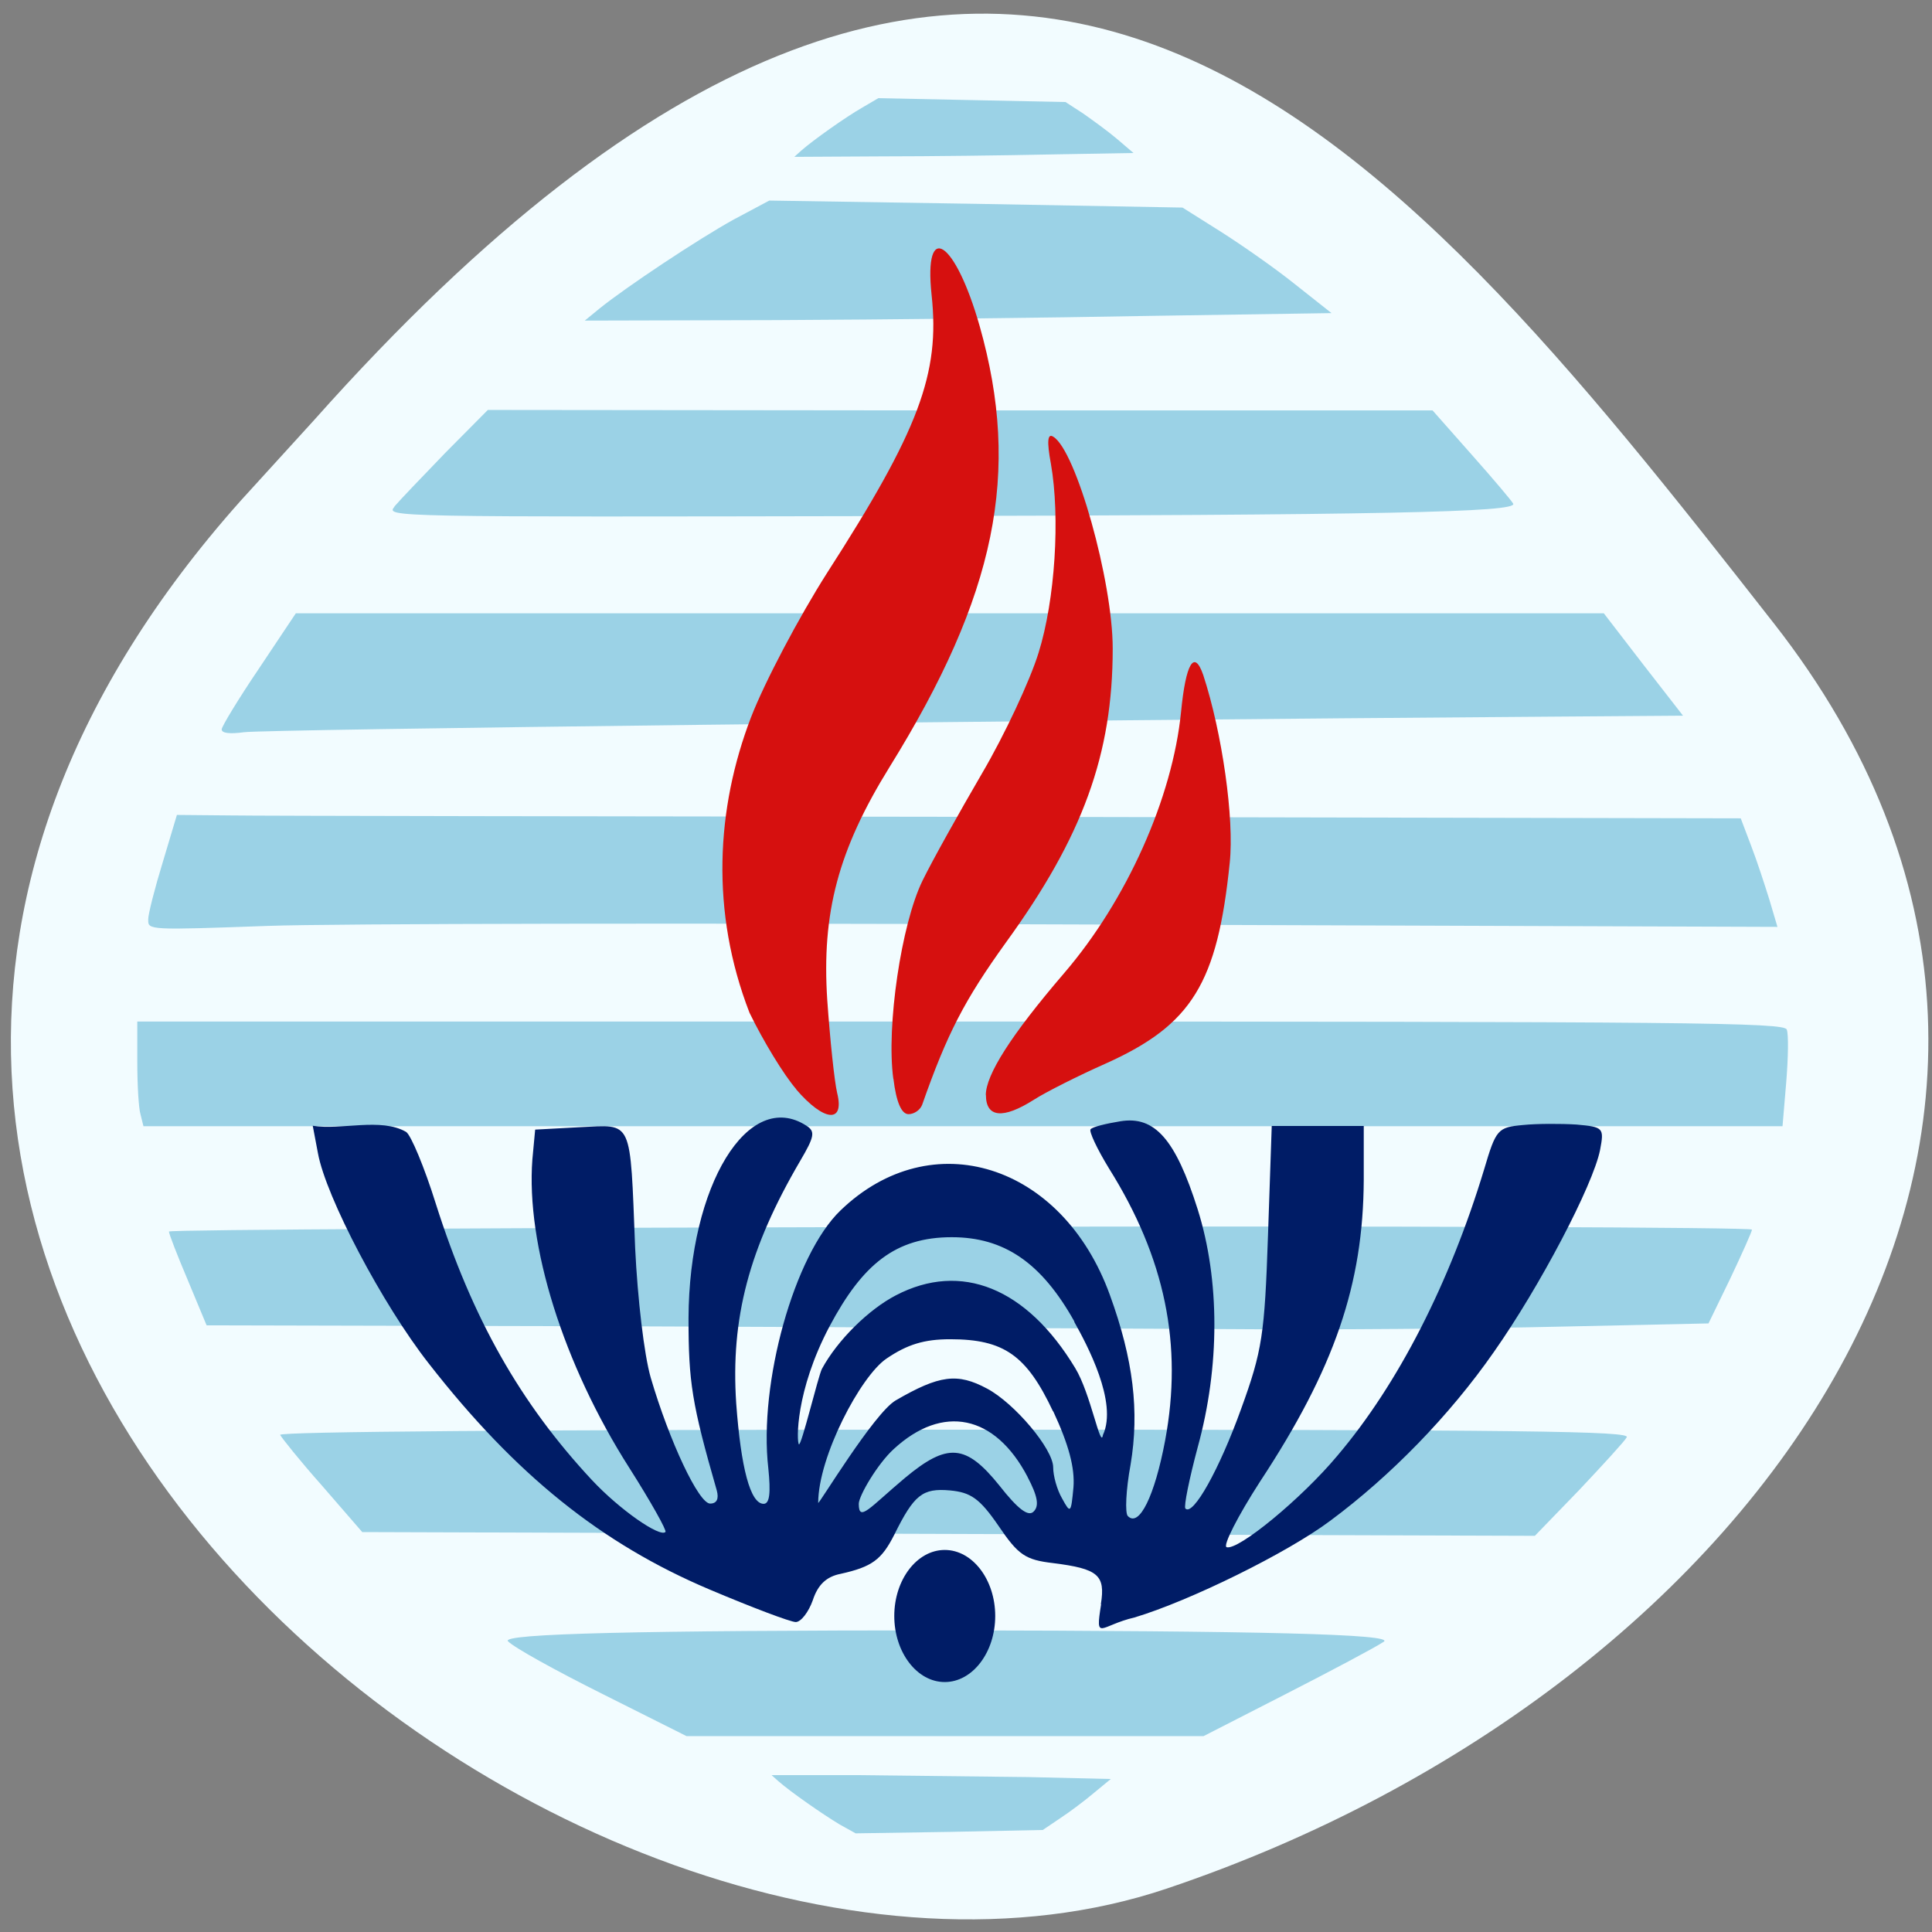 <svg xmlns="http://www.w3.org/2000/svg" viewBox="0 0 16 16"><rect x="0" y="0" width="16" height="16" fill="#808080" stroke="none"/><path d="m 1.992 4.148 c -5.691 6.391 2.734 13.156 7.672 11.492 c 4.934 -1.66 8.25 -6.355 5.03 -10.473 c -3.223 -4.117 -6.391 -8.09 -12.09 -1.691" fill="#f2fcff"/><g fill="#9bd2e6"><path d="m 4.992 14.03 c -0.383 -0.191 -0.738 -0.387 -0.785 -0.438 c -0.063 -0.063 1.078 -0.09 3.648 -0.09 c 2.586 0.004 3.699 0.031 3.605 0.094 c -0.07 0.047 -0.438 0.242 -0.813 0.434 l -0.68 0.348 h -4.281"/><path d="m 2.668 12.305 c -0.184 -0.207 -0.336 -0.398 -0.348 -0.422 c -0.008 -0.027 2.059 -0.043 5.586 -0.043 c 4.824 0 5.594 0.012 5.566 0.063 c -0.02 0.035 -0.199 0.23 -0.398 0.441 l -0.363 0.375 l -9.711 -0.031"/><path d="m 5.191 10.984 l -3.48 -0.008 l -0.156 -0.375 c -0.086 -0.203 -0.156 -0.383 -0.156 -0.402 c 0 -0.016 2.949 -0.031 6.555 -0.039 c 3.605 -0.008 6.555 0.004 6.555 0.023 c 0 0.016 -0.082 0.199 -0.18 0.406 l -0.18 0.371 l -1.246 0.027 c -0.688 0.016 -1.922 0.027 -2.738 0.02 c -0.82 -0.004 -3.059 -0.016 -4.973 -0.023"/><path d="m 1.164 9.23 c -0.016 -0.051 -0.027 -0.246 -0.027 -0.434 v -0.336 h 6.816 c 6.07 0 6.82 0.008 6.844 0.066 c 0.016 0.039 0.012 0.234 -0.004 0.434 l -0.031 0.367 h -13.574"/><path d="m 1.227 7.617 c 0 -0.047 0.055 -0.262 0.121 -0.477 l 0.117 -0.391 l 0.438 0.004 c 0.238 0.004 3.152 0.008 6.473 0.012 l 6.04 0.012 l 0.086 0.227 c 0.047 0.121 0.113 0.324 0.152 0.449 l 0.066 0.223 l -5.754 -0.02 c -3.164 -0.012 -6.203 -0.008 -6.75 0.012 c -0.977 0.035 -0.992 0.035 -0.988 -0.051"/><path d="m 1.836 6.04 c 0 -0.023 0.137 -0.25 0.309 -0.504 l 0.305 -0.457 h 10.832 l 0.328 0.426 l 0.328 0.422 l -1.102 0.008 c -4.352 0.031 -10.664 0.105 -10.816 0.129 c -0.117 0.016 -0.184 0.008 -0.184 -0.023"/><path d="m 3.266 4.195 c 0.039 -0.047 0.23 -0.246 0.422 -0.445 l 0.352 -0.355 l 3.91 0.004 h 3.914 l 0.328 0.371 c 0.18 0.203 0.332 0.383 0.34 0.402 c 0.027 0.07 -1.051 0.094 -5.156 0.102 c -4.176 0.008 -4.18 0.008 -4.109 -0.078"/><path d="m 4.965 2.555 c 0.223 -0.18 0.816 -0.574 1.113 -0.738 l 0.293 -0.156 l 1.711 0.027 l 1.711 0.031 l 0.316 0.199 c 0.172 0.109 0.453 0.305 0.617 0.437 l 0.301 0.238 l -1.504 0.023 c -0.828 0.016 -2.219 0.031 -3.094 0.035 l -1.586 0.004"/></g><g fill="#d6100f"><path d="m 6.594 9.02 c -0.102 -0.117 -0.273 -0.398 -0.387 -0.633 c -0.324 -0.836 -0.277 -1.691 0.012 -2.445 c 0.113 -0.293 0.398 -0.832 0.629 -1.195 c 0.762 -1.184 0.938 -1.652 0.867 -2.305 c -0.066 -0.625 0.195 -0.453 0.398 0.258 c 0.344 1.215 0.137 2.227 -0.746 3.652 c -0.426 0.688 -0.563 1.207 -0.516 1.93 c 0.023 0.328 0.059 0.672 0.082 0.77 c 0.063 0.254 -0.109 0.238 -0.34 -0.031"/><path d="m 7.398 8.934 c -0.059 -0.434 0.066 -1.281 0.242 -1.641 c 0.082 -0.168 0.305 -0.566 0.492 -0.887 c 0.188 -0.32 0.398 -0.77 0.469 -1 c 0.137 -0.438 0.18 -1.121 0.102 -1.566 c -0.035 -0.188 -0.027 -0.254 0.02 -0.223 c 0.188 0.113 0.492 1.195 0.492 1.754 c 0 0.875 -0.246 1.555 -0.887 2.438 c -0.34 0.473 -0.484 0.75 -0.691 1.34 c -0.016 0.043 -0.066 0.078 -0.113 0.078 c -0.059 0 -0.102 -0.102 -0.125 -0.293"/><path d="m 8.164 9.07 c 0 -0.168 0.207 -0.496 0.648 -1.01 c 0.52 -0.605 0.898 -1.453 0.969 -2.164 c 0.039 -0.402 0.109 -0.523 0.184 -0.305 c 0.156 0.477 0.258 1.188 0.219 1.555 c -0.102 0.996 -0.313 1.34 -1.023 1.66 c -0.23 0.102 -0.5 0.238 -0.598 0.301 c -0.258 0.164 -0.398 0.148 -0.398 -0.039"/></g><path d="m 9.117 13.285 c 0.039 -0.242 -0.023 -0.293 -0.395 -0.34 c -0.23 -0.027 -0.289 -0.066 -0.453 -0.309 c -0.156 -0.227 -0.23 -0.277 -0.402 -0.293 c -0.227 -0.02 -0.297 0.035 -0.461 0.367 c -0.105 0.207 -0.184 0.266 -0.445 0.324 c -0.117 0.023 -0.188 0.09 -0.23 0.219 c -0.035 0.098 -0.098 0.18 -0.141 0.18 c -0.043 0 -0.363 -0.121 -0.715 -0.27 c -0.895 -0.379 -1.605 -0.949 -2.324 -1.871 c -0.383 -0.488 -0.852 -1.379 -0.918 -1.742 l -0.043 -0.227 c 0.23 0.039 0.566 -0.07 0.773 0.051 c 0.039 0.023 0.152 0.293 0.246 0.594 c 0.301 0.949 0.699 1.652 1.293 2.289 c 0.23 0.246 0.563 0.477 0.609 0.43 c 0.012 -0.012 -0.121 -0.25 -0.297 -0.527 c -0.551 -0.863 -0.859 -1.855 -0.805 -2.559 l 0.023 -0.246 l 0.371 -0.02 c 0.441 -0.02 0.414 -0.082 0.457 1 c 0.02 0.418 0.074 0.883 0.129 1.074 c 0.156 0.531 0.398 1.043 0.492 1.043 c 0.055 0 0.074 -0.039 0.055 -0.109 c -0.207 -0.719 -0.234 -0.898 -0.234 -1.426 c 0.004 -1.102 0.496 -1.906 0.977 -1.594 c 0.074 0.047 0.066 0.09 -0.051 0.289 c -0.426 0.727 -0.578 1.305 -0.531 2.01 c 0.039 0.535 0.117 0.832 0.227 0.832 c 0.051 0 0.059 -0.094 0.039 -0.293 c -0.082 -0.707 0.215 -1.77 0.598 -2.137 c 0.754 -0.727 1.836 -0.387 2.23 0.699 c 0.195 0.535 0.246 0.965 0.172 1.406 c -0.039 0.211 -0.047 0.402 -0.023 0.426 c 0.094 0.098 0.223 -0.168 0.309 -0.625 c 0.148 -0.793 0 -1.512 -0.465 -2.254 c -0.098 -0.16 -0.168 -0.309 -0.152 -0.324 c 0.016 -0.02 0.129 -0.047 0.246 -0.066 c 0.285 -0.047 0.457 0.148 0.641 0.73 c 0.184 0.586 0.184 1.301 0 1.969 c -0.07 0.262 -0.117 0.492 -0.102 0.508 c 0.063 0.066 0.281 -0.324 0.461 -0.824 c 0.176 -0.484 0.195 -0.617 0.223 -1.438 l 0.031 -0.906 c 0.254 0 0.508 0 0.762 0 v 0.445 c -0.004 0.867 -0.242 1.563 -0.859 2.5 c -0.184 0.285 -0.309 0.531 -0.277 0.543 c 0.094 0.031 0.621 -0.402 0.918 -0.758 c 0.504 -0.594 0.93 -1.43 1.215 -2.371 c 0.098 -0.332 0.113 -0.348 0.32 -0.367 c 0.117 -0.012 0.316 -0.012 0.445 -0.004 c 0.223 0.02 0.23 0.027 0.195 0.211 c -0.059 0.293 -0.5 1.133 -0.879 1.672 c -0.367 0.527 -0.855 1.027 -1.355 1.398 c -0.355 0.266 -1.164 0.664 -1.621 0.801 c -0.285 0.066 -0.328 0.207 -0.277 -0.109 m -0.609 -1.055 c -0.27 -0.516 -0.703 -0.605 -1.109 -0.23 c -0.133 0.121 -0.289 0.387 -0.289 0.453 c 0 0.156 0.09 0.031 0.383 -0.215 c 0.352 -0.293 0.504 -0.281 0.781 0.063 c 0.156 0.199 0.242 0.262 0.285 0.215 c 0.047 -0.047 0.031 -0.129 -0.051 -0.285 m 0.211 -0.543 c -0.219 -0.465 -0.406 -0.598 -0.852 -0.598 c -0.215 0 -0.355 0.043 -0.527 0.16 c -0.215 0.145 -0.566 0.813 -0.566 1.195 c 0 0.023 0.461 -0.742 0.641 -0.848 c 0.363 -0.211 0.512 -0.23 0.758 -0.098 c 0.227 0.121 0.547 0.5 0.547 0.652 c 0 0.07 0.031 0.184 0.074 0.258 c 0.07 0.129 0.074 0.121 0.094 -0.094 c 0.012 -0.16 -0.039 -0.352 -0.168 -0.629 m 0.176 -0.742 c -0.273 -0.488 -0.582 -0.699 -1.016 -0.699 c -0.465 0 -0.738 0.223 -1.012 0.738 c -0.285 0.539 -0.273 0.957 -0.254 0.977 c 0.02 0.02 0.16 -0.566 0.191 -0.625 c 0.129 -0.238 0.387 -0.492 0.613 -0.609 c 0.539 -0.281 1.082 -0.063 1.484 0.602 c 0.129 0.211 0.211 0.68 0.23 0.555 c 0.125 -0.27 -0.133 -0.75 -0.238 -0.938" fill="#001c66"/><g fill="#9bd2e6"><path d="m 6.637 1.246 c 0.098 -0.086 0.367 -0.277 0.504 -0.355 l 0.133 -0.078 l 0.773 0.016 l 0.777 0.016 l 0.145 0.094 c 0.078 0.055 0.207 0.148 0.281 0.211 l 0.137 0.117 l -0.684 0.012 c -0.375 0.008 -1.01 0.016 -1.402 0.016 l -0.723 0.004"/><path d="m 6.445 14.75 c 0.102 0.09 0.371 0.277 0.508 0.359 l 0.133 0.074 l 0.773 -0.012 l 0.777 -0.016 l 0.145 -0.098 c 0.078 -0.051 0.207 -0.148 0.281 -0.211 l 0.137 -0.113 l -0.684 -0.016 c -0.375 -0.004 -1.01 -0.012 -1.402 -0.016 h -0.723"/></g><path d="m 8.242 13.383 c 0 0.301 -0.188 0.547 -0.418 0.547 c -0.23 0 -0.418 -0.246 -0.418 -0.547 c 0 -0.301 0.188 -0.547 0.418 -0.547 c 0.23 0 0.418 0.246 0.418 0.547" fill="#001c66"/></svg>